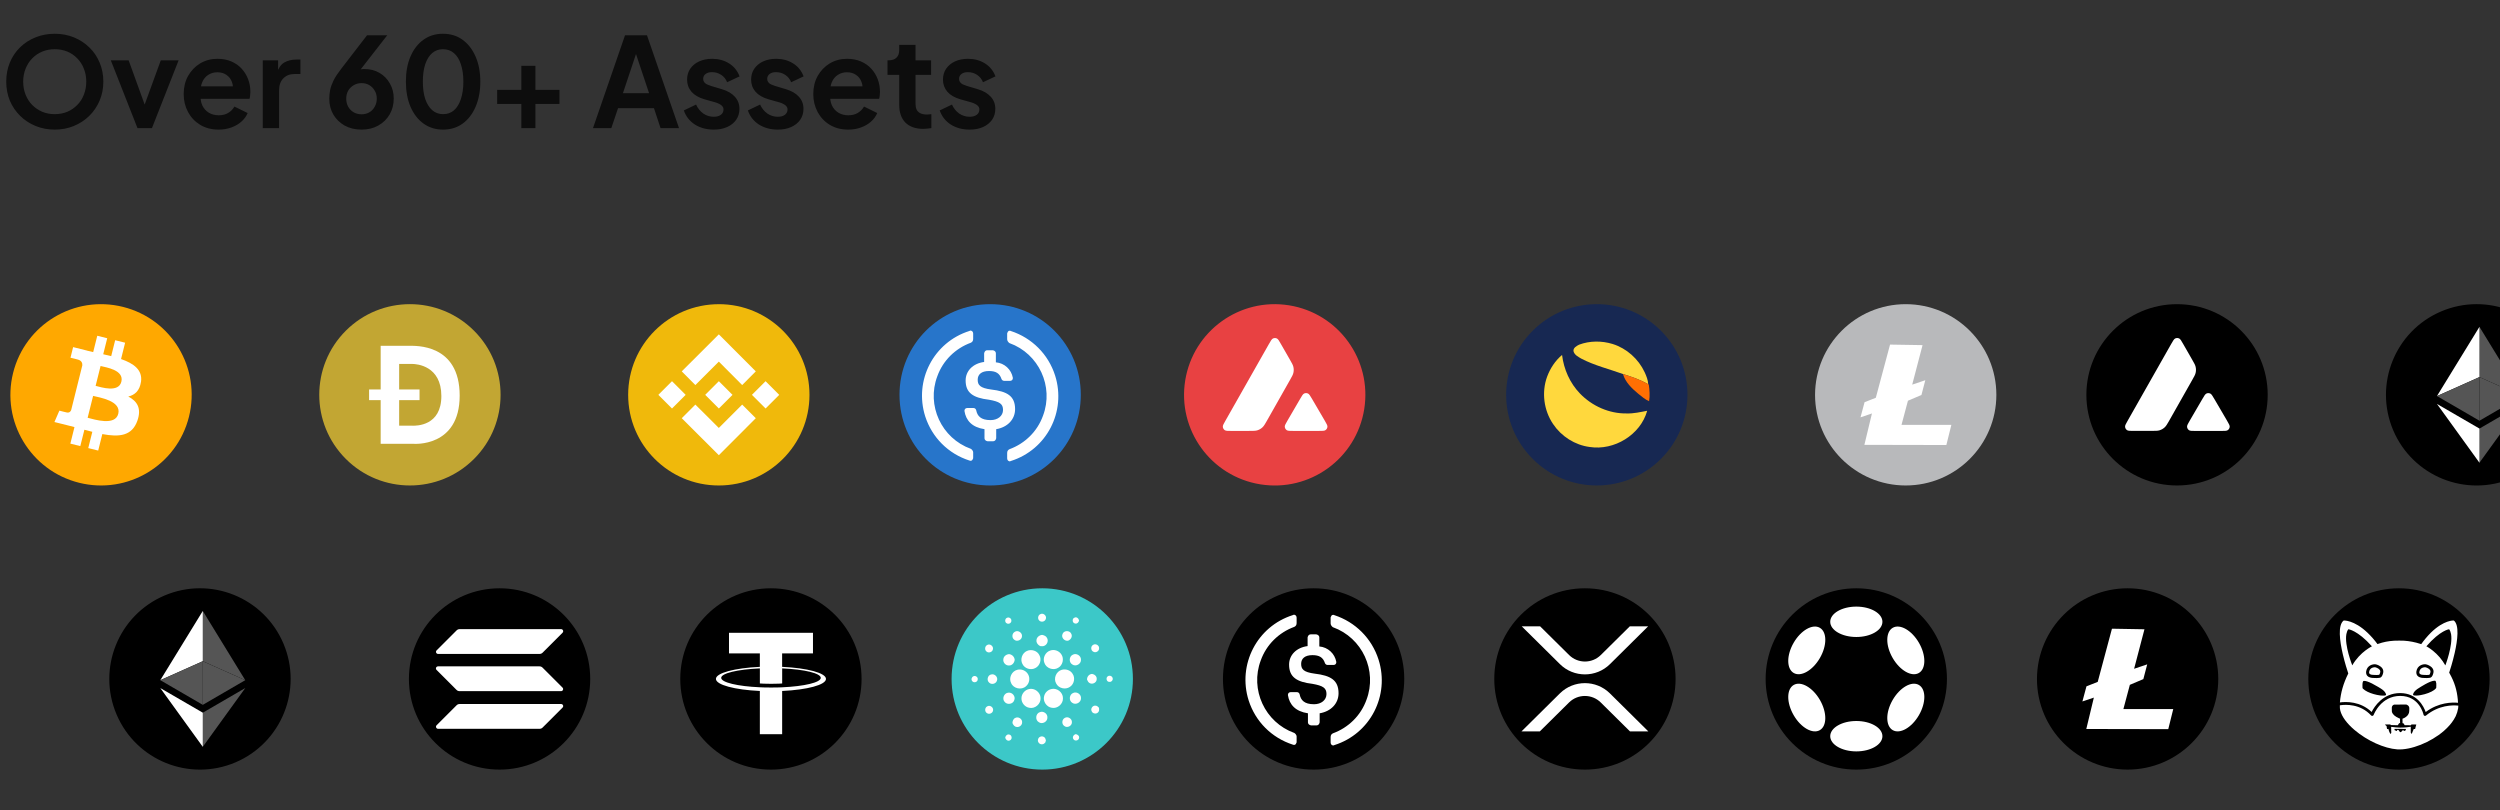 <svg width="361" height="117" viewBox="0 0 361 117" fill="none" xmlns="http://www.w3.org/2000/svg">
<rect x="0" y="0" width="361" height="117" fill="#333333" stroke="none"/>
<g clip-path="url(#clip0_1386_69594)">
<path d="M7.902 18.716C6.918 18.716 6 18.542 5.148 18.194C4.296 17.846 3.552 17.36 2.916 16.736C2.28 16.112 1.782 15.38 1.422 14.54C1.074 13.688 0.9 12.77 0.9 11.786C0.9 10.79 1.074 9.872 1.422 9.032C1.77 8.192 2.262 7.46 2.898 6.836C3.534 6.212 4.278 5.732 5.13 5.396C5.982 5.048 6.906 4.874 7.902 4.874C8.898 4.874 9.822 5.048 10.674 5.396C11.526 5.744 12.27 6.23 12.906 6.854C13.542 7.466 14.034 8.192 14.382 9.032C14.742 9.872 14.922 10.79 14.922 11.786C14.922 12.77 14.742 13.688 14.382 14.54C14.022 15.38 13.524 16.112 12.888 16.736C12.252 17.36 11.508 17.846 10.656 18.194C9.816 18.542 8.898 18.716 7.902 18.716ZM7.902 16.484C8.562 16.484 9.168 16.37 9.72 16.142C10.272 15.902 10.752 15.572 11.16 15.152C11.58 14.732 11.898 14.234 12.114 13.658C12.342 13.082 12.456 12.458 12.456 11.786C12.456 11.114 12.342 10.496 12.114 9.932C11.898 9.356 11.58 8.858 11.16 8.438C10.752 8.006 10.272 7.676 9.72 7.448C9.168 7.22 8.562 7.106 7.902 7.106C7.254 7.106 6.654 7.22 6.102 7.448C5.55 7.676 5.064 8.006 4.644 8.438C4.236 8.858 3.918 9.356 3.69 9.932C3.462 10.496 3.348 11.114 3.348 11.786C3.348 12.458 3.462 13.082 3.69 13.658C3.918 14.234 4.236 14.732 4.644 15.152C5.064 15.572 5.55 15.902 6.102 16.142C6.654 16.37 7.254 16.484 7.902 16.484ZM19.853 18.5L16.001 8.708H18.575L21.365 16.412H20.411L23.219 8.708H25.793L21.941 18.5H19.853ZM31.564 18.716C30.556 18.716 29.674 18.488 28.918 18.032C28.162 17.576 27.574 16.958 27.154 16.178C26.734 15.398 26.524 14.534 26.524 13.586C26.524 12.602 26.734 11.732 27.154 10.976C27.586 10.208 28.168 9.602 28.9 9.158C29.644 8.714 30.472 8.492 31.384 8.492C32.152 8.492 32.824 8.618 33.4 8.87C33.988 9.122 34.486 9.47 34.894 9.914C35.302 10.358 35.614 10.868 35.83 11.444C36.046 12.008 36.154 12.62 36.154 13.28C36.154 13.448 36.142 13.622 36.118 13.802C36.106 13.982 36.076 14.138 36.028 14.27H28.468V12.47H34.696L33.58 13.316C33.688 12.764 33.658 12.272 33.49 11.84C33.334 11.408 33.07 11.066 32.698 10.814C32.338 10.562 31.9 10.436 31.384 10.436C30.892 10.436 30.454 10.562 30.07 10.814C29.686 11.054 29.392 11.414 29.188 11.894C28.996 12.362 28.924 12.932 28.972 13.604C28.924 14.204 29.002 14.738 29.206 15.206C29.422 15.662 29.734 16.016 30.142 16.268C30.562 16.52 31.042 16.646 31.582 16.646C32.122 16.646 32.578 16.532 32.95 16.304C33.334 16.076 33.634 15.77 33.85 15.386L35.758 16.322C35.566 16.79 35.266 17.204 34.858 17.564C34.45 17.924 33.964 18.206 33.4 18.41C32.848 18.614 32.236 18.716 31.564 18.716ZM37.942 18.5V8.708H40.156V10.886L39.976 10.562C40.204 9.83 40.558 9.32 41.038 9.032C41.53 8.744 42.118 8.6 42.802 8.6H43.378V10.688H42.532C41.86 10.688 41.32 10.898 40.912 11.318C40.504 11.726 40.3 12.302 40.3 13.046V18.5H37.942ZM52.211 18.716C51.299 18.716 50.489 18.524 49.781 18.14C49.085 17.744 48.539 17.216 48.143 16.556C47.747 15.884 47.549 15.122 47.549 14.27C47.549 13.838 47.591 13.406 47.675 12.974C47.771 12.542 47.939 12.08 48.179 11.588C48.431 11.096 48.791 10.55 49.259 9.95L53.003 5.09H55.919L51.365 10.94L50.969 10.508C51.137 10.376 51.311 10.274 51.491 10.202C51.671 10.118 51.851 10.058 52.031 10.022C52.223 9.986 52.421 9.968 52.625 9.968C53.441 9.968 54.167 10.154 54.803 10.526C55.439 10.898 55.937 11.408 56.297 12.056C56.669 12.692 56.855 13.412 56.855 14.216C56.855 15.08 56.657 15.854 56.261 16.538C55.865 17.21 55.313 17.744 54.605 18.14C53.909 18.524 53.111 18.716 52.211 18.716ZM52.211 16.502C52.619 16.502 52.985 16.412 53.309 16.232C53.645 16.04 53.909 15.77 54.101 15.422C54.305 15.074 54.407 14.684 54.407 14.252C54.407 13.796 54.305 13.406 54.101 13.082C53.909 12.746 53.651 12.482 53.327 12.29C53.003 12.098 52.631 12.002 52.211 12.002C51.803 12.002 51.431 12.098 51.095 12.29C50.759 12.482 50.489 12.746 50.285 13.082C50.093 13.406 49.997 13.796 49.997 14.252C49.997 14.684 50.093 15.074 50.285 15.422C50.489 15.77 50.759 16.04 51.095 16.232C51.431 16.412 51.803 16.502 52.211 16.502ZM63.975 18.716C62.907 18.716 61.971 18.428 61.167 17.852C60.364 17.276 59.733 16.466 59.278 15.422C58.834 14.378 58.611 13.166 58.611 11.786C58.611 10.394 58.834 9.182 59.278 8.15C59.721 7.118 60.346 6.314 61.15 5.738C61.953 5.162 62.889 4.874 63.958 4.874C65.049 4.874 65.992 5.162 66.784 5.738C67.588 6.314 68.218 7.124 68.674 8.168C69.129 9.2 69.358 10.406 69.358 11.786C69.358 13.166 69.129 14.378 68.674 15.422C68.23 16.454 67.606 17.264 66.802 17.852C65.998 18.428 65.055 18.716 63.975 18.716ZM63.993 16.484C64.606 16.484 65.127 16.298 65.559 15.926C65.992 15.542 66.322 15.002 66.549 14.306C66.79 13.598 66.909 12.758 66.909 11.786C66.909 10.814 66.79 9.98 66.549 9.284C66.322 8.576 65.986 8.036 65.541 7.664C65.109 7.292 64.582 7.106 63.958 7.106C63.358 7.106 62.842 7.292 62.41 7.664C61.977 8.036 61.642 8.576 61.401 9.284C61.173 9.98 61.059 10.814 61.059 11.786C61.059 12.746 61.173 13.58 61.401 14.288C61.642 14.984 61.977 15.524 62.41 15.908C62.853 16.292 63.382 16.484 63.993 16.484ZM75.28 18.5V15.008H71.788V12.974H75.28V9.5H77.314V12.974H80.788V15.008H77.314V18.5H75.28ZM85.628 18.5L90.254 5.09H93.422L98.048 18.5H95.384L94.43 15.62H89.246L88.274 18.5H85.628ZM89.948 13.46H93.728L91.496 6.782H92.18L89.948 13.46ZM103.068 18.716C102.024 18.716 101.112 18.47 100.332 17.978C99.564 17.474 99.036 16.796 98.748 15.944L100.512 15.098C100.764 15.65 101.112 16.082 101.556 16.394C102.012 16.706 102.516 16.862 103.068 16.862C103.5 16.862 103.842 16.766 104.094 16.574C104.346 16.382 104.472 16.13 104.472 15.818C104.472 15.626 104.418 15.47 104.31 15.35C104.214 15.218 104.076 15.11 103.896 15.026C103.728 14.93 103.542 14.852 103.338 14.792L101.736 14.342C100.908 14.102 100.278 13.736 99.846 13.244C99.426 12.752 99.216 12.17 99.216 11.498C99.216 10.898 99.366 10.376 99.666 9.932C99.978 9.476 100.404 9.122 100.944 8.87C101.496 8.618 102.126 8.492 102.834 8.492C103.758 8.492 104.574 8.714 105.282 9.158C105.99 9.602 106.494 10.226 106.794 11.03L104.994 11.876C104.826 11.432 104.544 11.078 104.148 10.814C103.752 10.55 103.308 10.418 102.816 10.418C102.42 10.418 102.108 10.508 101.88 10.688C101.652 10.868 101.538 11.102 101.538 11.39C101.538 11.57 101.586 11.726 101.682 11.858C101.778 11.99 101.91 12.098 102.078 12.182C102.258 12.266 102.462 12.344 102.69 12.416L104.256 12.884C105.06 13.124 105.678 13.484 106.11 13.964C106.554 14.444 106.776 15.032 106.776 15.728C106.776 16.316 106.62 16.838 106.308 17.294C105.996 17.738 105.564 18.086 105.012 18.338C104.46 18.59 103.812 18.716 103.068 18.716ZM112.314 18.716C111.27 18.716 110.358 18.47 109.578 17.978C108.81 17.474 108.282 16.796 107.994 15.944L109.758 15.098C110.01 15.65 110.358 16.082 110.802 16.394C111.258 16.706 111.762 16.862 112.314 16.862C112.746 16.862 113.088 16.766 113.34 16.574C113.592 16.382 113.718 16.13 113.718 15.818C113.718 15.626 113.664 15.47 113.556 15.35C113.46 15.218 113.322 15.11 113.142 15.026C112.974 14.93 112.788 14.852 112.584 14.792L110.982 14.342C110.154 14.102 109.524 13.736 109.092 13.244C108.672 12.752 108.462 12.17 108.462 11.498C108.462 10.898 108.612 10.376 108.912 9.932C109.224 9.476 109.65 9.122 110.19 8.87C110.742 8.618 111.372 8.492 112.08 8.492C113.004 8.492 113.82 8.714 114.528 9.158C115.236 9.602 115.74 10.226 116.04 11.03L114.24 11.876C114.072 11.432 113.79 11.078 113.394 10.814C112.998 10.55 112.554 10.418 112.062 10.418C111.666 10.418 111.354 10.508 111.126 10.688C110.898 10.868 110.784 11.102 110.784 11.39C110.784 11.57 110.832 11.726 110.928 11.858C111.024 11.99 111.156 12.098 111.324 12.182C111.504 12.266 111.708 12.344 111.936 12.416L113.502 12.884C114.306 13.124 114.924 13.484 115.356 13.964C115.8 14.444 116.022 15.032 116.022 15.728C116.022 16.316 115.866 16.838 115.554 17.294C115.242 17.738 114.81 18.086 114.258 18.338C113.706 18.59 113.058 18.716 112.314 18.716ZM122.478 18.716C121.47 18.716 120.588 18.488 119.832 18.032C119.076 17.576 118.488 16.958 118.068 16.178C117.648 15.398 117.438 14.534 117.438 13.586C117.438 12.602 117.648 11.732 118.068 10.976C118.5 10.208 119.082 9.602 119.814 9.158C120.558 8.714 121.386 8.492 122.298 8.492C123.066 8.492 123.738 8.618 124.314 8.87C124.902 9.122 125.4 9.47 125.808 9.914C126.216 10.358 126.528 10.868 126.744 11.444C126.96 12.008 127.068 12.62 127.068 13.28C127.068 13.448 127.056 13.622 127.032 13.802C127.02 13.982 126.99 14.138 126.942 14.27H119.382V12.47H125.61L124.494 13.316C124.602 12.764 124.572 12.272 124.404 11.84C124.248 11.408 123.984 11.066 123.612 10.814C123.252 10.562 122.814 10.436 122.298 10.436C121.806 10.436 121.368 10.562 120.984 10.814C120.6 11.054 120.306 11.414 120.102 11.894C119.91 12.362 119.838 12.932 119.886 13.604C119.838 14.204 119.916 14.738 120.12 15.206C120.336 15.662 120.648 16.016 121.056 16.268C121.476 16.52 121.956 16.646 122.496 16.646C123.036 16.646 123.492 16.532 123.864 16.304C124.248 16.076 124.548 15.77 124.764 15.386L126.672 16.322C126.48 16.79 126.18 17.204 125.772 17.564C125.364 17.924 124.878 18.206 124.314 18.41C123.762 18.614 123.15 18.716 122.478 18.716ZM133.32 18.608C132.216 18.608 131.358 18.308 130.746 17.708C130.146 17.096 129.846 16.238 129.846 15.134V10.814H128.154V8.708H128.334C128.814 8.708 129.186 8.582 129.45 8.33C129.714 8.078 129.846 7.712 129.846 7.232V6.476H132.204V8.708H134.454V10.814H132.204V15.008C132.204 15.332 132.258 15.608 132.366 15.836C132.486 16.064 132.666 16.238 132.906 16.358C133.158 16.478 133.476 16.538 133.86 16.538C133.944 16.538 134.04 16.532 134.148 16.52C134.268 16.508 134.382 16.496 134.49 16.484V18.5C134.322 18.524 134.13 18.548 133.914 18.572C133.698 18.596 133.5 18.608 133.32 18.608ZM140.017 18.716C138.973 18.716 138.061 18.47 137.281 17.978C136.513 17.474 135.985 16.796 135.697 15.944L137.461 15.098C137.713 15.65 138.061 16.082 138.505 16.394C138.961 16.706 139.465 16.862 140.017 16.862C140.449 16.862 140.791 16.766 141.043 16.574C141.295 16.382 141.421 16.13 141.421 15.818C141.421 15.626 141.367 15.47 141.259 15.35C141.163 15.218 141.025 15.11 140.845 15.026C140.677 14.93 140.491 14.852 140.287 14.792L138.685 14.342C137.857 14.102 137.227 13.736 136.795 13.244C136.375 12.752 136.165 12.17 136.165 11.498C136.165 10.898 136.315 10.376 136.615 9.932C136.927 9.476 137.353 9.122 137.893 8.87C138.445 8.618 139.075 8.492 139.783 8.492C140.707 8.492 141.523 8.714 142.231 9.158C142.939 9.602 143.443 10.226 143.743 11.03L141.943 11.876C141.775 11.432 141.493 11.078 141.097 10.814C140.701 10.55 140.257 10.418 139.765 10.418C139.369 10.418 139.057 10.508 138.829 10.688C138.601 10.868 138.487 11.102 138.487 11.39C138.487 11.57 138.535 11.726 138.631 11.858C138.727 11.99 138.859 12.098 139.027 12.182C139.207 12.266 139.411 12.344 139.639 12.416L141.205 12.884C142.009 13.124 142.627 13.484 143.059 13.964C143.503 14.444 143.725 15.032 143.725 15.728C143.725 16.316 143.569 16.838 143.257 17.294C142.945 17.738 142.513 18.086 141.961 18.338C141.409 18.59 140.761 18.716 140.017 18.716Z" fill="#0D0D0D"/>
<path d="M27.288 60.18C25.539 67.195 18.435 71.461 11.421 69.712C4.409 67.963 0.143 60.859 1.892 53.848C3.641 46.833 10.741 42.567 17.756 44.313C24.771 46.062 29.037 53.166 27.288 60.18Z" fill="#FFA800"/>
<path d="M20.36 55.151C20.619 53.408 19.293 52.474 17.48 51.848L18.067 49.487L16.63 49.128L16.058 51.425C15.681 51.332 15.294 51.243 14.906 51.154L15.482 48.843L14.046 48.484L13.456 50.842C13.143 50.77 12.837 50.699 12.538 50.625V50.618L10.558 50.123L10.178 51.656C10.178 51.656 11.244 51.901 11.219 51.915C11.802 52.061 11.905 52.445 11.888 52.751L11.216 55.449L10.277 59.214C10.206 59.392 10.025 59.655 9.619 59.556C9.633 59.577 8.574 59.296 8.574 59.296L7.859 60.942L9.729 61.408C10.078 61.497 10.419 61.586 10.753 61.671L10.16 64.057L11.596 64.416L12.186 62.055C12.577 62.162 12.958 62.261 13.331 62.354L12.744 64.704L14.181 65.063L14.774 62.681C17.224 63.143 19.066 62.958 19.841 60.743C20.467 58.958 19.809 57.931 18.522 57.259C19.46 57.042 20.168 56.423 20.356 55.151H20.36ZM17.078 59.751C16.634 61.536 13.63 60.572 12.655 60.327L13.445 57.166C14.419 57.408 17.541 57.892 17.078 59.751ZM17.523 55.122C17.117 56.743 14.618 55.919 13.807 55.719L14.522 52.85C15.333 53.053 17.946 53.43 17.523 55.122Z" fill="white"/>
<path d="M68.449 66.268C73.562 61.156 73.562 52.867 68.449 47.755C63.337 42.643 55.048 42.643 49.936 47.755C44.824 52.867 44.824 61.156 49.936 66.268C55.048 71.38 63.337 71.38 68.449 66.268Z" fill="#C2A633"/>
<path d="M59.035 49.936H54.968V56.239H53.297V57.782H54.968V64.086H59.711C59.711 64.086 66.377 64.644 66.377 57.128C66.377 49.612 60.002 49.936 59.039 49.936H59.035ZM59.6 61.469H57.638V57.782H60.582V56.239H57.638V52.552H59.508C60.209 52.552 63.728 52.833 63.732 57.181C63.735 61.53 60.102 61.473 59.597 61.473L59.6 61.469Z" fill="white"/>
<path d="M103.798 43.922C111.029 43.922 116.889 49.785 116.889 57.013C116.889 64.241 111.026 70.103 103.798 70.103C96.57 70.103 90.707 64.244 90.707 57.016C90.707 49.788 96.57 43.925 103.798 43.925" fill="#F0B90B"/>
<path d="M100.408 55.602L102.388 53.625L102.808 53.209L103.8 52.217L107.17 55.602L109.136 53.625L103.8 48.281L98.445 53.625L100.408 55.602Z" fill="white"/>
<path d="M103.803 55.045L101.832 57.016L103.803 58.987L105.774 57.016L103.803 55.045Z" fill="white"/>
<path d="M107.17 58.422L103.796 61.796L102.612 60.612L102.395 60.395L100.408 58.422L98.445 60.388L103.8 65.732L109.136 60.388L107.17 58.422Z" fill="white"/>
<path d="M97.037 55.045L95.066 57.016L97.037 58.987L99.008 57.016L97.037 55.045Z" fill="white"/>
<path d="M110.549 55.045L108.578 57.016L110.549 58.987L112.52 57.016L110.549 55.045Z" fill="white"/>
<path d="M142.977 70.103C150.234 70.103 156.068 64.269 156.068 57.013C156.068 49.756 150.234 43.922 142.977 43.922C135.721 43.922 129.887 49.756 129.887 57.013C129.887 64.269 135.721 70.103 142.977 70.103Z" fill="#2775CA"/>
<path d="M146.579 59.086C146.579 57.176 145.434 56.522 143.141 56.248C141.506 56.032 141.179 55.594 141.179 54.83C141.179 54.066 141.726 53.575 142.814 53.575C143.795 53.575 144.343 53.902 144.613 54.72C144.667 54.883 144.83 54.993 144.997 54.993H145.872C146.089 54.993 146.256 54.83 146.256 54.609V54.556C146.039 53.355 145.054 52.43 143.803 52.32V51.011C143.803 50.795 143.639 50.627 143.365 50.574H142.548C142.331 50.574 142.164 50.738 142.11 51.011V52.267C140.475 52.483 139.437 53.575 139.437 54.94C139.437 56.739 140.528 57.45 142.818 57.721C144.347 57.994 144.837 58.321 144.837 59.192C144.837 60.063 144.073 60.664 143.038 60.664C141.62 60.664 141.129 60.063 140.965 59.246C140.912 59.029 140.749 58.919 140.581 58.919H139.654C139.437 58.919 139.27 59.082 139.27 59.303V59.356C139.486 60.721 140.361 61.702 142.16 61.973V63.281C142.16 63.498 142.324 63.665 142.597 63.718H143.415C143.632 63.718 143.799 63.555 143.852 63.281V61.973C145.488 61.699 146.579 60.554 146.579 59.082V59.086Z" fill="white"/>
<path d="M140.198 64.815C135.942 63.286 133.763 58.543 135.345 54.34C136.163 52.051 137.962 50.305 140.198 49.487C140.415 49.377 140.525 49.214 140.525 48.94V48.176C140.525 47.959 140.415 47.792 140.198 47.738C140.145 47.738 140.034 47.738 139.981 47.792C134.801 49.427 131.964 54.938 133.599 60.118C134.58 63.172 136.927 65.519 139.981 66.5C140.198 66.61 140.418 66.5 140.472 66.283C140.525 66.23 140.525 66.173 140.525 66.066V65.302C140.525 65.138 140.361 64.918 140.198 64.811V64.815ZM145.979 47.795C145.762 47.685 145.542 47.795 145.488 48.012C145.435 48.065 145.435 48.122 145.435 48.229V48.993C145.435 49.21 145.598 49.431 145.762 49.541C150.018 51.07 152.197 55.812 150.615 60.015C149.797 62.304 147.998 64.05 145.762 64.868C145.545 64.978 145.435 65.142 145.435 65.415V66.18C145.435 66.397 145.545 66.564 145.762 66.617C145.815 66.617 145.926 66.617 145.979 66.564C151.159 64.928 153.996 59.418 152.361 54.237C151.379 51.13 148.98 48.784 145.979 47.802V47.795Z" fill="white"/>
<path d="M196.994 59.087C198.139 51.948 193.28 45.233 186.141 44.089C179.003 42.944 172.288 47.803 171.143 54.942C169.998 62.08 174.857 68.795 181.996 69.94C189.135 71.085 195.85 66.225 196.994 59.087Z" fill="#E84142"/>
<path fill-rule="evenodd" clip-rule="evenodd" d="M180.368 62.225H177.826C177.293 62.225 177.03 62.225 176.866 62.122C176.692 62.008 176.585 61.823 176.575 61.617C176.564 61.429 176.696 61.197 176.962 60.732L183.234 49.675C183.501 49.205 183.636 48.971 183.806 48.882C183.991 48.789 184.208 48.789 184.393 48.882C184.564 48.967 184.699 49.202 184.965 49.675L186.256 51.925L186.263 51.936C186.551 52.441 186.697 52.697 186.761 52.963C186.832 53.255 186.832 53.564 186.761 53.856C186.697 54.126 186.551 54.382 186.26 54.894L182.964 60.718L182.957 60.732C182.665 61.24 182.519 61.496 182.317 61.692C182.096 61.905 181.83 62.058 181.534 62.147C181.268 62.221 180.969 62.221 180.372 62.221L180.368 62.225Z" fill="white"/>
<path fill-rule="evenodd" clip-rule="evenodd" d="M186.782 62.224H190.423C190.959 62.224 191.23 62.224 191.39 62.118C191.564 62.004 191.674 61.816 191.681 61.609C191.692 61.425 191.56 61.204 191.308 60.767C191.301 60.753 191.29 60.738 191.283 60.721L189.459 57.603L189.438 57.567C189.182 57.133 189.054 56.916 188.887 56.831C188.702 56.739 188.489 56.739 188.304 56.831C188.137 56.916 188.001 57.148 187.735 57.606L185.918 60.724L185.911 60.735C185.644 61.193 185.513 61.425 185.52 61.613C185.534 61.819 185.637 62.008 185.811 62.121C185.968 62.224 186.238 62.224 186.775 62.224H186.782Z" fill="white"/>
<path d="M239.836 66.268C244.948 61.156 244.948 52.867 239.836 47.755C234.724 42.643 226.435 42.643 221.323 47.755C216.211 52.867 216.211 61.156 221.323 66.268C226.435 71.38 234.724 71.38 239.836 66.268Z" fill="#172852"/>
<path d="M228.025 49.769C229.557 49.196 231.281 49.193 232.846 49.666C234.879 50.295 236.597 51.831 237.492 53.758C237.741 54.305 237.976 54.878 238.001 55.489C236.86 54.828 235.605 54.398 234.35 54.007C232.341 53.281 230.24 52.78 228.337 51.785C227.897 51.522 227.331 51.248 227.21 50.697C227.161 50.22 227.666 49.954 228.025 49.769Z" fill="#FFD83D"/>
<path d="M223.399 54.404C223.844 53.199 224.573 52.082 225.561 51.254C225.813 53.32 226.692 55.318 228.146 56.822C229.888 58.631 232.369 59.744 234.894 59.701C235.896 59.733 236.878 59.502 237.855 59.314C236.892 62.791 233.084 65.098 229.55 64.544C227.42 64.27 225.451 63.008 224.263 61.227C222.923 59.257 222.585 56.644 223.399 54.404Z" fill="#FFD83D"/>
<path d="M234.355 54.004C235.611 54.395 236.862 54.825 238.007 55.486L238.085 55.526C238.192 56.322 238.27 57.136 238.128 57.936C237.552 57.694 237.086 57.264 236.599 56.887C235.66 56.109 234.704 55.213 234.355 54.004Z" fill="#FF6F03"/>
<path fill-rule="evenodd" clip-rule="evenodd" d="M275.185 43.922C282.413 43.925 288.272 49.785 288.275 57.013C288.272 64.241 282.413 70.1 275.185 70.103C267.957 70.1 262.097 64.241 262.094 57.013C262.119 49.788 267.96 43.922 275.185 43.922Z" fill="#B8B9BB"/>
<path fill-rule="evenodd" clip-rule="evenodd" d="M272.923 49.758L270.868 57.437L269.243 58.077L268.656 60.264L270.309 59.702L269.218 64.235L281.054 64.26L281.775 61.355H274.576L275.507 57.864L277.456 57.036L278.014 54.902L276.122 55.542L277.616 49.836L272.923 49.758Z" fill="white"/>
<path d="M314.364 70.103C321.594 70.103 327.455 64.243 327.455 57.013C327.455 49.783 321.594 43.922 314.364 43.922C307.134 43.922 301.273 49.783 301.273 57.013C301.273 64.243 307.134 70.103 314.364 70.103Z" fill="black"/>
<path fill-rule="evenodd" clip-rule="evenodd" d="M310.654 62.221H308.111C307.578 62.221 307.315 62.221 307.151 62.118C306.977 62.004 306.871 61.819 306.86 61.613C306.849 61.425 306.981 61.194 307.247 60.728L313.519 49.671C313.786 49.202 313.921 48.967 314.092 48.878C314.276 48.785 314.493 48.785 314.678 48.878C314.849 48.963 314.984 49.198 315.251 49.671L316.541 51.921L316.548 51.932C316.836 52.437 316.982 52.693 317.046 52.959C317.117 53.251 317.117 53.56 317.046 53.852C316.982 54.122 316.836 54.378 316.545 54.89L313.249 60.714L313.242 60.728C312.95 61.236 312.804 61.492 312.602 61.688C312.381 61.901 312.115 62.054 311.82 62.143C311.553 62.218 311.254 62.218 310.657 62.218L310.654 62.221Z" fill="white"/>
<path fill-rule="evenodd" clip-rule="evenodd" d="M317.071 62.228H320.712C321.249 62.228 321.519 62.228 321.679 62.122C321.853 62.008 321.963 61.819 321.97 61.613C321.981 61.428 321.849 61.208 321.597 60.771C321.59 60.757 321.579 60.742 321.572 60.724L319.748 57.606L319.727 57.571C319.471 57.137 319.343 56.92 319.176 56.835C318.991 56.742 318.778 56.742 318.593 56.835C318.426 56.92 318.29 57.151 318.024 57.61L316.207 60.728L316.2 60.739C315.933 61.197 315.802 61.428 315.809 61.617C315.823 61.823 315.926 62.011 316.1 62.125C316.257 62.228 316.527 62.228 317.064 62.228H317.071Z" fill="white"/>
<path d="M362.75 69.059C369.403 66.23 372.503 58.543 369.673 51.89C366.844 45.236 359.157 42.137 352.504 44.967C345.85 47.796 342.751 55.483 345.58 62.136C348.41 68.79 356.097 71.889 362.75 69.059Z" fill="black"/>
<path d="M358.031 47.191V54.448L364.164 57.189L358.031 47.191Z" fill="#555555"/>
<path d="M358.035 47.191L351.898 57.189L358.035 54.448V47.191Z" fill="white"/>
<path d="M358.031 61.887V66.818L364.168 58.324L358.031 61.887Z" fill="#555555"/>
<path d="M358.035 66.818V61.887L351.898 58.328L358.035 66.822V66.818Z" fill="white"/>
<path d="M358.031 60.753L364.164 57.191L358.031 54.453V60.753Z" fill="#555555"/>
<path d="M351.898 57.191L358.035 60.753V54.453L351.898 57.191Z" fill="#555555"/>
<path d="M34 110.087C40.653 107.257 43.753 99.57 40.923 92.917C38.094 86.264 30.407 83.164 23.754 85.994C17.1 88.823 14.001 96.511 16.83 103.164C19.66 109.817 27.347 112.916 34 110.087Z" fill="black"/>
<path d="M29.281 88.219V95.475L35.414 98.216L29.281 88.219Z" fill="#555555"/>
<path d="M29.285 88.219L23.148 98.216L29.285 95.475V88.219Z" fill="white"/>
<path d="M29.281 102.914V107.845L35.418 99.352L29.281 102.914Z" fill="#555555"/>
<path d="M29.285 107.846V102.914L23.148 99.356L29.285 107.849V107.846Z" fill="white"/>
<path d="M29.281 101.781L35.414 98.218L29.281 95.481V101.781Z" fill="#555555"/>
<path d="M23.148 98.218L29.285 101.781V95.481L23.148 98.218Z" fill="#555555"/>
<path d="M72.138 111.131C79.368 111.131 85.228 105.27 85.228 98.04C85.228 90.81 79.368 84.949 72.138 84.949C64.908 84.949 59.047 90.81 59.047 98.04C59.047 105.27 64.908 111.131 72.138 111.131Z" fill="black"/>
<path d="M65.939 101.834C66.049 101.724 66.202 101.66 66.365 101.66H81.024C81.291 101.66 81.426 101.984 81.237 102.172L78.344 105.066C78.233 105.176 78.08 105.24 77.917 105.24H63.258C62.992 105.24 62.856 104.917 63.045 104.728L65.939 101.834Z" fill="white"/>
<path d="M65.939 91.022C66.053 90.912 66.206 90.848 66.365 90.848H81.024C81.291 90.848 81.426 91.171 81.237 91.36L78.344 94.254C78.233 94.364 78.08 94.428 77.917 94.428H63.258C62.992 94.428 62.856 94.104 63.045 93.916L65.939 91.022Z" fill="white"/>
<path d="M78.336 96.397C78.225 96.287 78.073 96.223 77.909 96.223H63.25C62.984 96.223 62.849 96.546 63.037 96.735L65.931 99.629C66.041 99.739 66.194 99.803 66.358 99.803H81.016C81.283 99.803 81.418 99.479 81.23 99.291L78.336 96.397Z" fill="white"/>
<path d="M111.321 84.949C118.549 84.949 124.412 90.812 124.412 98.04C124.412 105.268 118.549 111.131 111.321 111.131C104.093 111.131 98.231 105.272 98.231 98.04C98.231 90.808 104.09 84.949 111.321 84.949Z" fill="black"/>
<path d="M112.939 96.296V94.348H117.394V91.379H105.267V94.348H109.722V96.292C106.102 96.46 103.379 97.174 103.379 98.034C103.379 98.895 106.102 99.609 109.722 99.777V106.016H112.943V99.777C116.555 99.609 119.271 98.895 119.271 98.034C119.271 97.174 116.555 96.46 112.943 96.292M112.943 99.247C112.85 99.25 112.385 99.279 111.346 99.279C110.514 99.279 109.931 99.254 109.725 99.243C106.529 99.105 104.14 98.546 104.14 97.882C104.14 97.217 106.525 96.659 109.725 96.516V98.692C109.935 98.707 110.532 98.742 111.361 98.742C112.353 98.742 112.854 98.699 112.946 98.692V96.516C116.139 96.659 118.521 97.217 118.521 97.882C118.521 98.546 116.139 99.105 112.946 99.247" fill="white"/>
<path d="M150.501 111.131C157.731 111.131 163.592 105.27 163.592 98.04C163.592 90.81 157.731 84.949 150.501 84.949C143.271 84.949 137.41 90.81 137.41 98.04C137.41 105.27 143.271 111.131 150.501 111.131Z" fill="#3CC8C8"/>
<path d="M150.244 88.677C150.688 88.445 151.232 88.982 150.994 89.427C150.855 89.79 150.336 89.885 150.069 89.608C149.789 89.345 149.881 88.819 150.24 88.677M145.458 89.192C145.728 89.082 146.07 89.327 146.041 89.622C146.07 89.942 145.679 90.177 145.405 90.024C145.039 89.882 145.081 89.292 145.458 89.192ZM155.25 90.035C154.827 89.985 154.763 89.32 155.168 89.185C155.484 89.032 155.772 89.32 155.818 89.619C155.751 89.875 155.538 90.106 155.25 90.035ZM146.546 91.226C146.998 90.941 147.641 91.365 147.574 91.891C147.549 92.42 146.848 92.726 146.45 92.371C146.066 92.09 146.123 91.446 146.546 91.229M153.436 91.532C153.639 91.013 154.453 90.998 154.684 91.503C154.912 91.898 154.631 92.385 154.229 92.516C153.696 92.616 153.188 92.036 153.44 91.532M149.664 92.488C149.661 92.043 150.066 91.709 150.489 91.677C150.77 91.734 151.076 91.855 151.197 92.136C151.421 92.527 151.221 93.067 150.816 93.245C150.631 93.348 150.411 93.309 150.208 93.299C149.899 93.146 149.639 92.851 149.664 92.484M142.553 93.135C142.966 92.883 143.521 93.345 143.368 93.793C143.282 94.18 142.76 94.337 142.465 94.091C142.148 93.86 142.198 93.302 142.557 93.135M157.824 93.135C158.172 92.865 158.752 93.174 158.709 93.615C158.734 94.017 158.233 94.323 157.888 94.113C157.504 93.942 157.465 93.352 157.824 93.132M151.666 93.935C152.242 93.729 152.928 93.974 153.259 94.49C153.692 95.119 153.461 96.079 152.789 96.438C152.092 96.865 151.072 96.502 150.813 95.723C150.521 95.026 150.948 94.152 151.666 93.935ZM148.278 94.002C148.918 93.7 149.778 93.953 150.087 94.607C150.45 95.243 150.169 96.132 149.518 96.459C148.868 96.829 147.947 96.548 147.634 95.865C147.282 95.204 147.595 94.305 148.278 94.002ZM144.886 95.162C144.936 94.749 145.323 94.483 145.714 94.454C146.137 94.504 146.475 94.835 146.521 95.261C146.493 95.684 146.166 96.1 145.718 96.097C145.224 96.139 144.79 95.649 144.886 95.162ZM154.905 94.543C155.413 94.248 156.117 94.678 156.092 95.261C156.128 95.88 155.349 96.314 154.844 95.951C154.318 95.649 154.361 94.799 154.905 94.543ZM146.898 96.719C147.492 96.555 148.167 96.836 148.459 97.38C148.779 97.928 148.647 98.692 148.153 99.094C147.52 99.684 146.347 99.446 146.009 98.642C145.622 97.903 146.091 96.914 146.898 96.719ZM153.323 96.719C153.899 96.555 154.578 96.776 154.887 97.302C155.296 97.903 155.1 98.799 154.492 99.186C153.852 99.634 152.864 99.4 152.512 98.696C152.085 97.967 152.512 96.939 153.326 96.719M143.087 97.405C143.599 97.213 144.168 97.778 143.958 98.283C143.83 98.745 143.179 98.916 142.841 98.575C142.447 98.255 142.593 97.54 143.083 97.401M156.967 98.137C156.953 97.714 157.262 97.337 157.699 97.312C158.051 97.369 158.393 97.65 158.364 98.034C158.396 98.539 157.788 98.88 157.358 98.646C157.155 98.543 157.052 98.337 156.967 98.137ZM140.562 97.65C140.872 97.515 141.252 97.782 141.181 98.127C141.163 98.514 140.591 98.664 140.381 98.34C140.196 98.116 140.307 97.768 140.562 97.654V97.65ZM159.992 97.643C160.209 97.49 160.558 97.6 160.643 97.853C160.789 98.13 160.522 98.511 160.209 98.461C159.772 98.5 159.63 97.835 159.992 97.643ZM148.569 99.503C149.38 99.293 150.251 99.968 150.258 100.804C150.311 101.647 149.451 102.397 148.622 102.201C147.982 102.098 147.478 101.479 147.499 100.832C147.499 100.214 147.965 99.634 148.573 99.506M151.783 99.506C152.604 99.275 153.504 99.965 153.49 100.818C153.532 101.647 152.7 102.368 151.89 102.205C151.125 102.105 150.56 101.266 150.773 100.523C150.88 100.029 151.296 99.627 151.783 99.506ZM145.59 100.022C146.159 99.926 146.692 100.559 146.461 101.099C146.294 101.675 145.455 101.831 145.081 101.362C144.648 100.911 144.971 100.082 145.586 100.022M155.004 100.047C155.513 99.833 156.135 100.274 156.096 100.825C156.117 101.433 155.346 101.849 154.851 101.497C154.29 101.181 154.393 100.242 155.004 100.05M157.635 102.692C157.436 102.322 157.799 101.831 158.208 101.899C158.414 101.899 158.556 102.055 158.688 102.194C158.716 102.414 158.759 102.678 158.577 102.845C158.329 103.158 157.77 103.069 157.635 102.695M142.546 102.006C142.93 101.75 143.485 102.13 143.4 102.582C143.353 102.98 142.852 103.207 142.521 102.98C142.166 102.774 142.18 102.19 142.546 102.006ZM150.144 102.838C150.649 102.614 151.289 103.054 151.243 103.609C151.278 104.221 150.485 104.647 149.995 104.277C149.447 103.961 149.54 103.033 150.148 102.838M146.628 103.659C147.058 103.435 147.634 103.822 147.595 104.302C147.609 104.697 147.222 105.031 146.834 104.974C146.511 104.967 146.301 104.679 146.198 104.405C146.201 104.107 146.326 103.773 146.628 103.659ZM153.756 103.666C154.197 103.392 154.823 103.783 154.784 104.299C154.795 104.836 154.087 105.181 153.675 104.825C153.276 104.548 153.326 103.886 153.756 103.666ZM154.997 106.731C154.802 106.436 155.033 106.076 155.349 106.009C155.605 106.062 155.875 106.254 155.822 106.549C155.783 106.951 155.196 107.076 154.997 106.731ZM145.156 106.471C145.234 106.236 145.423 106.002 145.7 106.062C146.105 106.091 146.223 106.699 145.871 106.887C145.554 107.1 145.184 106.809 145.156 106.471ZM149.902 106.741C149.981 106.393 150.429 106.226 150.727 106.411C150.923 106.496 150.98 106.713 151.029 106.901C151.001 106.997 150.98 107.097 150.955 107.193C150.834 107.339 150.677 107.481 150.475 107.477C150.098 107.52 149.76 107.097 149.902 106.745" fill="white"/>
<path d="M189.685 111.131C196.941 111.131 202.775 105.296 202.775 98.04C202.775 90.784 196.941 84.949 189.685 84.949C182.428 84.949 176.594 90.784 176.594 98.04C176.594 105.296 182.428 111.131 189.685 111.131Z" fill="black"/>
<path d="M193.286 100.113C193.286 98.204 192.142 97.55 189.848 97.276C188.213 97.059 187.886 96.622 187.886 95.857C187.886 95.093 188.433 94.602 189.521 94.602C190.503 94.602 191.05 94.929 191.32 95.747C191.374 95.911 191.537 96.021 191.704 96.021H192.579C192.796 96.021 192.963 95.857 192.963 95.637V95.584C192.746 94.382 191.761 93.457 190.51 93.347V92.039C190.51 91.822 190.346 91.655 190.072 91.602H189.255C189.038 91.602 188.871 91.765 188.817 92.039V93.294C187.182 93.511 186.144 94.602 186.144 95.968C186.144 97.766 187.235 98.478 189.525 98.748C191.054 99.022 191.544 99.349 191.544 100.22C191.544 101.091 190.78 101.692 189.745 101.692C188.327 101.692 187.836 101.091 187.672 100.273C187.619 100.056 187.456 99.946 187.288 99.946H186.361C186.144 99.946 185.977 100.109 185.977 100.33V100.383C186.193 101.748 187.068 102.73 188.867 103V104.308C188.867 104.525 189.031 104.692 189.304 104.746H190.122C190.339 104.746 190.506 104.582 190.559 104.308V103C192.195 102.726 193.286 101.581 193.286 100.109V100.113Z" fill="white"/>
<path d="M186.905 105.842C182.649 104.313 180.47 99.57 182.052 95.368C182.87 93.078 184.669 91.333 186.905 90.515C187.122 90.405 187.232 90.241 187.232 89.967V89.203C187.232 88.986 187.122 88.819 186.905 88.766C186.852 88.766 186.741 88.766 186.688 88.819C181.508 90.454 178.671 95.965 180.306 101.145C181.287 104.199 183.634 106.546 186.688 107.527C186.905 107.637 187.125 107.527 187.179 107.31C187.232 107.257 187.232 107.2 187.232 107.093V106.329C187.232 106.165 187.068 105.945 186.905 105.838V105.842ZM192.686 88.823C192.469 88.712 192.249 88.823 192.195 89.039C192.142 89.093 192.142 89.15 192.142 89.256V90.021C192.142 90.237 192.305 90.458 192.469 90.568C196.725 92.097 198.904 96.84 197.322 101.042C196.504 103.332 194.705 105.078 192.469 105.895C192.252 106.005 192.142 106.169 192.142 106.443V107.207C192.142 107.424 192.252 107.591 192.469 107.644C192.522 107.644 192.633 107.644 192.686 107.591C197.866 105.956 200.703 100.445 199.068 95.265C198.086 92.157 195.687 89.811 192.686 88.83V88.823Z" fill="white"/>
<path d="M228.864 111.131C236.094 111.131 241.955 105.27 241.955 98.04C241.955 90.81 236.094 84.949 228.864 84.949C221.634 84.949 215.773 90.81 215.773 98.04C215.773 105.27 221.634 111.131 228.864 111.131Z" fill="black"/>
<path d="M235.343 90.441H237.991L232.481 95.899C230.483 97.876 227.247 97.876 225.253 95.899L219.738 90.441H222.391L226.579 94.587C227.848 95.838 229.885 95.838 231.154 94.587L235.346 90.441H235.343Z" fill="white"/>
<path d="M222.352 105.617H219.699L225.246 100.127C227.244 98.15 230.479 98.15 232.474 100.127L238.02 105.617H235.371L231.147 101.435C229.878 100.184 227.841 100.184 226.572 101.435L222.348 105.617H222.352Z" fill="white"/>
<path d="M268.048 111.131C275.278 111.131 281.139 105.27 281.139 98.04C281.139 90.81 275.278 84.949 268.048 84.949C260.818 84.949 254.957 90.81 254.957 98.04C254.957 105.27 260.818 111.131 268.048 111.131Z" fill="black"/>
<path d="M268.054 91.981C270.135 91.981 271.822 90.999 271.822 89.787C271.822 88.576 270.135 87.594 268.054 87.594C265.972 87.594 264.285 88.576 264.285 89.787C264.285 90.999 265.972 91.981 268.054 91.981Z" fill="white"/>
<path d="M268.054 108.501C270.135 108.501 271.822 107.518 271.822 106.307C271.822 105.095 270.135 104.113 268.054 104.113C265.972 104.113 264.285 105.095 264.285 106.307C264.285 107.518 265.972 108.501 268.054 108.501Z" fill="white"/>
<path d="M259 92.821C260.041 91.019 261.734 90.048 262.782 90.652C263.831 91.257 263.838 93.209 262.797 95.011C261.755 96.814 260.063 97.784 259.014 97.18C257.965 96.576 257.958 94.624 259 92.821Z" fill="white"/>
<path d="M273.3 101.075C274.342 99.272 276.034 98.302 277.083 98.906C278.132 99.511 278.139 101.462 277.097 103.265C276.056 105.068 274.363 106.038 273.315 105.434C272.266 104.829 272.259 102.877 273.3 101.075Z" fill="white"/>
<path d="M259.014 98.906C260.063 98.302 261.758 99.272 262.797 101.075C263.835 102.877 263.831 104.829 262.782 105.434C261.734 106.038 260.038 105.068 259 103.265C257.958 101.462 257.965 99.511 259.014 98.906Z" fill="white"/>
<path d="M273.315 90.652C274.363 90.048 276.056 91.019 277.097 92.821C278.139 94.624 278.132 96.576 277.083 97.18C276.034 97.784 274.342 96.814 273.3 95.011C272.259 93.209 272.266 91.257 273.315 90.652Z" fill="white"/>
<path fill-rule="evenodd" clip-rule="evenodd" d="M307.227 84.949C314.455 84.953 320.315 90.812 320.318 98.04C320.315 105.268 314.455 111.127 307.227 111.131C299.999 111.127 294.14 105.268 294.137 98.04C294.162 90.816 300.003 84.949 307.227 84.949Z" fill="black"/>
<path fill-rule="evenodd" clip-rule="evenodd" d="M304.966 90.785L302.911 98.465L301.286 99.105L300.699 101.291L302.352 100.733L301.261 105.266L313.097 105.291L313.818 102.386H306.619L307.55 98.891L309.499 98.063L310.057 95.933L308.165 96.573L309.659 90.867L304.966 90.785Z" fill="white"/>
<path d="M346.413 110.713C353.413 110.713 359.088 105.038 359.088 98.038C359.088 91.038 353.413 85.363 346.413 85.363C339.413 85.363 333.738 91.038 333.738 98.038C333.738 105.038 339.413 110.713 346.413 110.713Z" fill="white"/>
<path d="M348.201 104.622L348.166 104.679C348.134 104.732 348.13 104.735 348.098 104.728C348.08 104.728 347.881 104.721 347.654 104.721H347.241L347.152 104.583L347.06 104.444L346.992 104.437L346.925 104.43V104.106L346.918 103.783L346.992 103.754C347.248 103.665 347.526 103.47 347.682 103.271C347.76 103.164 347.821 103.043 347.86 102.919C347.888 102.826 347.906 102.595 347.906 102.328C347.906 102.14 347.885 102.065 347.81 101.966C347.746 101.88 347.693 101.841 347.579 101.785L347.483 101.738H346.63C345.904 101.738 345.766 101.738 345.712 101.749C345.56 101.788 345.439 101.909 345.396 102.062C345.375 102.129 345.375 102.158 345.378 102.46C345.385 102.766 345.385 102.791 345.41 102.858C345.531 103.189 345.851 103.463 346.395 103.704L346.566 103.779V104.099L346.573 104.419H346.445L346.342 104.572L346.242 104.725L345.858 104.714C345.648 104.707 345.417 104.703 345.343 104.7L345.211 104.693L345.2 104.654L345.19 104.615H344.806L344.422 104.607V104.643C344.422 104.661 344.429 104.682 344.443 104.696C344.454 104.703 344.5 104.743 344.546 104.782L344.625 104.853L344.635 104.952C344.642 105.006 344.657 105.098 344.671 105.162L344.696 105.276L344.792 105.265L344.888 105.258L344.909 105.347C344.948 105.51 345.005 105.667 345.08 105.813C345.151 105.955 345.183 106.005 345.19 105.994C345.19 105.994 345.218 105.955 345.247 105.912L345.3 105.834L345.289 105.397C345.282 105.155 345.279 104.956 345.282 104.956C345.282 104.956 345.378 104.967 345.485 104.981C346.153 105.077 346.832 105.091 347.504 105.023C347.668 105.009 348.038 104.959 348.091 104.945L348.116 104.938V105.788L348.18 105.891L348.244 105.994L348.262 105.951C348.272 105.926 348.34 105.763 348.411 105.589L348.543 105.265H348.642C348.678 105.265 348.706 105.265 348.742 105.265C348.742 105.258 348.777 105.119 348.823 104.942C348.87 104.771 348.909 104.618 348.919 104.622C348.919 104.611 348.841 104.611 348.567 104.611H348.215L348.201 104.622Z" fill="black"/>
<path d="M346.411 84.949C339.18 84.949 333.32 90.812 333.32 98.04C333.32 105.268 339.183 111.131 346.411 111.131C353.639 111.131 359.502 105.268 359.502 98.04C359.502 90.812 353.639 84.949 346.411 84.949ZM354.944 102.313C354.891 102.665 354.78 103.021 354.606 103.416C354.581 103.473 354.396 103.8 354.35 103.871C354.336 103.892 354.318 103.917 354.311 103.942C354.311 103.949 354.304 103.953 354.3 103.953C354.297 103.953 354.29 103.963 354.29 103.967C354.29 103.97 354.283 103.981 354.279 103.981C354.275 103.981 354.268 103.988 354.272 103.992C354.272 103.999 354.272 104.006 354.261 104.009C354.251 104.009 354.247 104.02 354.251 104.024C354.251 104.031 354.251 104.034 354.24 104.038C354.229 104.038 354.226 104.049 354.229 104.052C354.236 104.059 354.229 104.066 354.219 104.073C354.208 104.081 354.201 104.084 354.208 104.084C354.229 104.084 353.948 104.464 353.756 104.685C353.493 104.987 353.209 105.268 352.907 105.535C350.99 107.202 348.111 108.34 346.159 108.208C344.289 108.08 341.814 106.96 339.994 105.41C338.881 104.464 338.17 103.497 337.942 102.623C337.878 102.381 337.864 102.178 337.875 101.841C337.885 101.841 337.896 101.844 337.91 101.841C338.735 101.72 340.822 101.624 342.386 103.305C342.429 103.352 342.486 103.377 342.546 103.377C342.561 103.377 342.575 103.377 342.589 103.373C342.664 103.359 342.724 103.305 342.753 103.238C342.795 103.124 343.833 100.49 346.592 100.49C349.351 100.49 349.934 103.096 349.959 103.206C349.977 103.281 350.03 103.341 350.102 103.366C350.173 103.391 350.254 103.377 350.311 103.327C352.174 101.791 354.172 101.809 354.947 101.89C354.958 101.89 354.972 101.89 354.983 101.887C354.983 102.011 354.972 102.182 354.958 102.296L354.944 102.313Z" fill="black"/>
<path d="M347.277 105.513C347.22 105.549 347.177 105.563 347.17 105.556C347.16 105.556 347.117 105.517 347.071 105.481L346.989 105.414L346.904 105.506C346.715 105.709 346.712 105.719 346.655 105.723C346.569 105.734 346.552 105.716 346.445 105.559C346.388 105.481 346.345 105.414 346.345 105.414C346.345 105.414 346.306 105.406 346.26 105.403L346.175 105.392L346.136 105.474L346.097 105.556L346.026 105.534C345.969 105.517 345.915 105.495 345.862 105.47L345.77 105.424V105.25H346.587L347.405 105.257V105.339C347.412 105.438 347.416 105.435 347.281 105.51L347.277 105.513Z" fill="black"/>
<path d="M342.739 97.454H342.749H342.764C343.005 97.468 343.311 97.475 343.375 97.461C343.418 97.451 343.457 97.451 343.489 97.447C343.539 97.447 343.617 97.444 343.706 97.067C343.734 96.949 343.716 96.85 343.649 96.75C343.475 96.494 343.066 96.366 342.966 96.352C342.959 96.352 342.216 96.313 342.106 96.999C342.074 97.191 342.145 97.266 342.166 97.291C342.305 97.444 342.636 97.458 342.739 97.454Z" fill="white"/>
<path d="M349.989 97.454H349.999H350.014C350.255 97.468 350.561 97.475 350.625 97.461C350.668 97.451 350.707 97.451 350.739 97.447C350.789 97.447 350.867 97.444 350.956 97.067C350.984 96.949 350.966 96.85 350.899 96.75C350.725 96.494 350.316 96.366 350.216 96.352C350.209 96.352 349.466 96.313 349.356 96.999C349.324 97.191 349.395 97.266 349.416 97.291C349.555 97.444 349.886 97.458 349.989 97.454Z" fill="white"/>
<path d="M354.936 101.449C354.929 101.31 354.918 101.118 354.907 101.022C354.776 99.628 354.42 98.487 353.741 97.278C353.713 97.232 353.688 97.186 353.674 97.15C353.666 97.14 353.663 97.132 353.663 97.125C353.759 96.841 354.15 95.643 354.459 94.278C354.879 92.422 355.149 90.253 354.331 89.599C354.331 89.599 352.916 89.496 351.025 91.352C350.513 91.863 350.04 92.422 349.624 93.015L349.493 92.973C348.732 92.724 347.939 92.571 347.146 92.518C346.908 92.5 346.012 92.5 345.72 92.518C344.839 92.575 344.163 92.71 343.395 92.976C343.363 92.987 343.338 92.998 343.31 93.008C342.876 92.418 342.393 91.863 341.863 91.359C339.893 89.492 338.425 89.602 338.425 89.602C337.557 90.274 337.852 92.543 338.3 94.462C338.595 95.732 338.958 96.848 339.093 97.25C339.082 97.271 339.072 97.296 339.058 97.317C338.379 98.697 337.998 100.026 337.881 101.431C338.763 101.31 340.821 101.242 342.464 102.81C342.851 102.046 344.092 100.08 346.574 100.08C349.055 100.08 349.994 102.032 350.271 102.817C352.159 101.395 354.125 101.402 354.939 101.481C354.939 101.474 354.939 101.463 354.939 101.456L354.936 101.449ZM343.025 95.924C343.235 95.956 343.751 96.137 344.007 96.51C344.142 96.709 344.184 96.941 344.128 97.175C343.982 97.79 343.74 97.879 343.502 97.89C343.431 97.904 343.31 97.911 343.178 97.911C343.018 97.911 342.848 97.904 342.748 97.897C342.645 97.897 342.126 97.907 341.841 97.591C341.735 97.474 341.621 97.267 341.674 96.937C341.817 96.055 342.663 95.877 343.025 95.927V95.924ZM339.669 96.08C339.669 96.08 338.521 93.207 338.816 91.565C338.866 91.287 338.958 91.046 339.1 90.861C339.1 90.861 340.405 90.989 342.506 93.325C342.506 93.325 342.108 93.517 341.571 93.929C341.571 93.929 341.571 93.929 341.564 93.929C340.985 94.374 340.238 95.081 339.669 96.073V96.08ZM344.547 100.35C344.529 100.386 344.437 100.428 344.33 100.442C344.227 100.457 343.907 100.45 343.726 100.428C343.075 100.343 342.382 100.144 341.877 99.895C341.593 99.756 341.39 99.618 341.241 99.468L341.155 99.379L341.145 99.262C341.13 99.059 341.134 98.74 341.155 98.626C341.169 98.53 341.205 98.437 341.251 98.356C341.268 98.334 341.313 98.323 341.386 98.323C341.521 98.323 341.635 98.345 341.82 98.402C342.197 98.519 342.762 98.8 343.445 99.212C344.01 99.55 344.224 99.717 344.387 99.945C344.497 100.087 344.572 100.286 344.543 100.346L344.547 100.35ZM348.927 96.933C349.069 96.052 349.916 95.874 350.278 95.924C350.488 95.956 351.004 96.137 351.26 96.51C351.395 96.709 351.437 96.941 351.38 97.175C351.235 97.79 350.993 97.879 350.755 97.89C350.684 97.904 350.563 97.911 350.431 97.911C350.271 97.911 350.1 97.904 350.001 97.897C349.898 97.897 349.379 97.907 349.094 97.591C348.988 97.474 348.874 97.267 348.927 96.937V96.933ZM351.789 99.333C351.779 99.383 351.636 99.529 351.491 99.639C351.068 99.948 350.307 100.24 349.535 100.375C349.094 100.453 348.657 100.467 348.525 100.403C348.44 100.361 348.426 100.325 348.458 100.215C348.522 99.984 348.732 99.731 349.059 99.497C349.226 99.376 349.898 98.967 350.211 98.796C350.726 98.512 351.146 98.345 351.427 98.306C351.516 98.295 351.622 98.291 351.658 98.306C351.715 98.327 351.775 98.491 351.8 98.686C351.811 98.789 351.807 99.251 351.789 99.333ZM351.277 93.933H351.27C350.755 93.517 350.367 93.325 350.367 93.325C352.397 90.989 353.656 90.861 353.656 90.861C353.794 91.049 353.883 91.287 353.933 91.565C354.218 93.207 353.108 96.084 353.108 96.084C352.643 95.255 352.02 94.526 351.277 93.936V93.933Z" fill="white"/>
</g>
<defs>
<clipPath id="clip0_1386_69594">
<rect width="361" height="116.053" fill="white" transform="translate(0 0.5)"/>
</clipPath>
</defs>
</svg>
